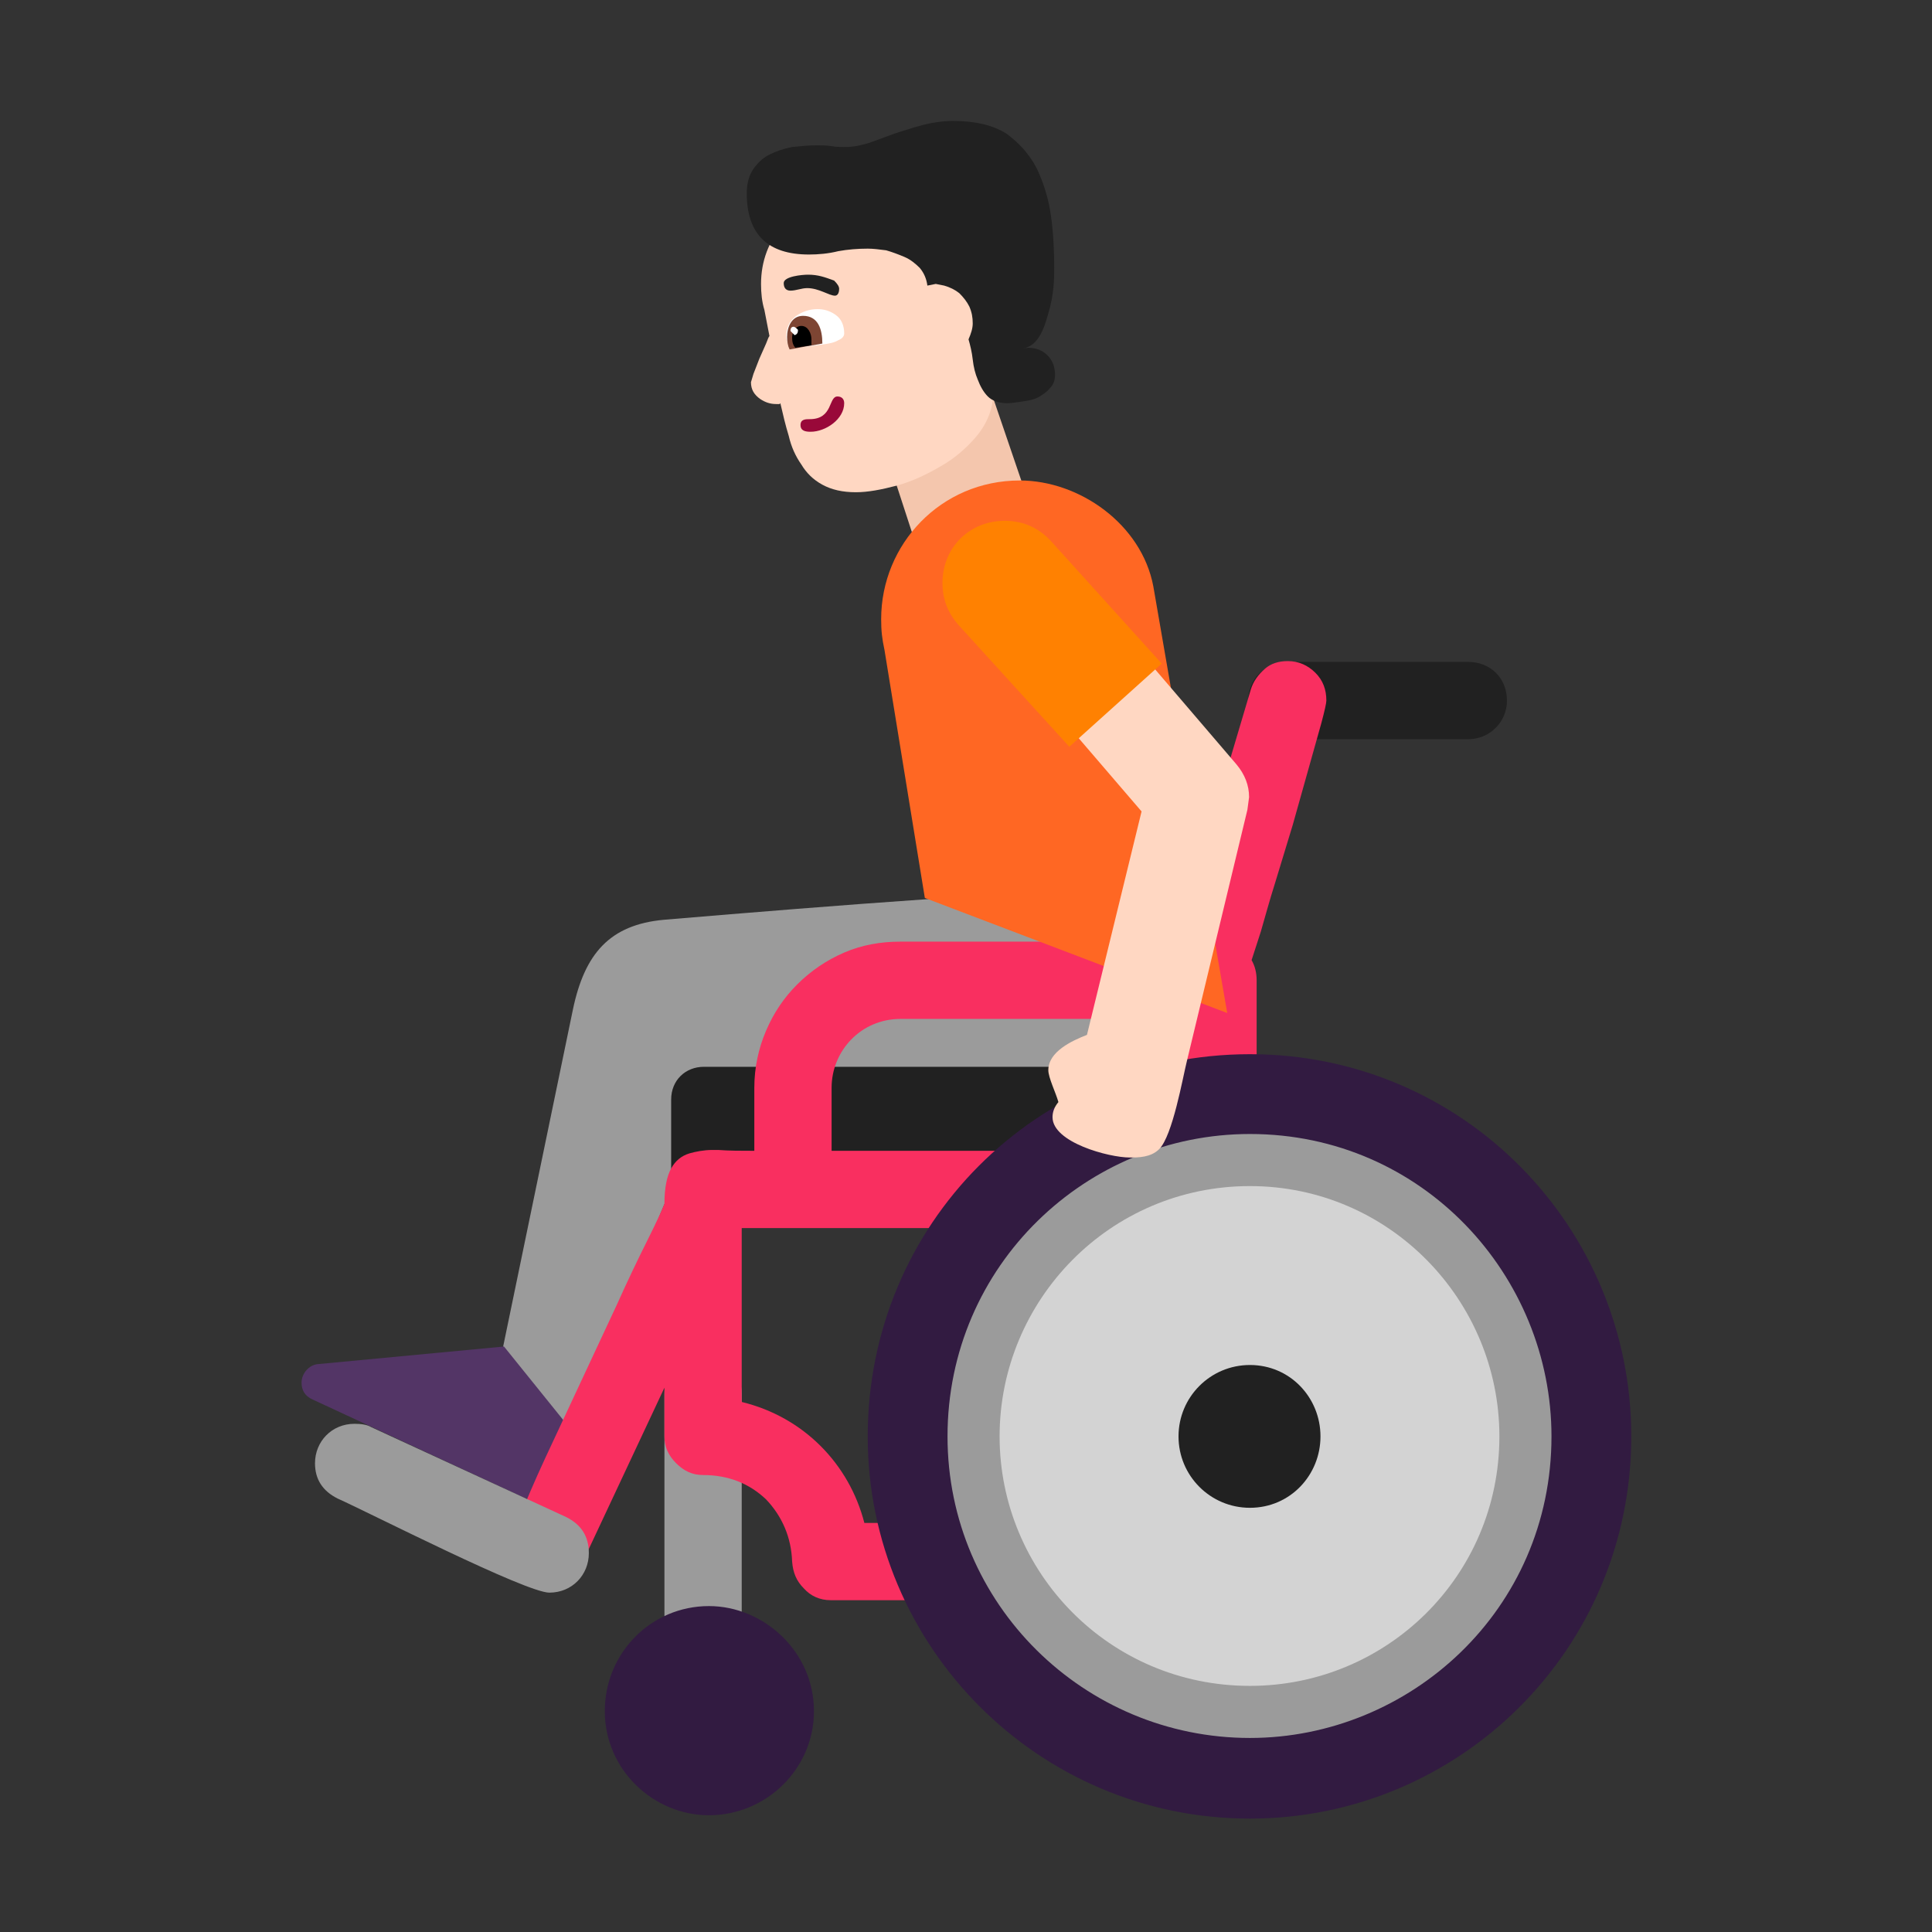 <svg version="1.1" xmlns="http://www.w3.org/2000/svg" viewBox="0 0 2300 2300"><rect x="0" y="0" width="2300" height="2300" fill="#333333" stroke="none"/><g transform="scale(1,-1) translate(-256, -1869)">
		<path d="M932 162l172 409c5 13 15 20 29 20l510 10c40 0 45 51 45 82 0 43-8 88-19 132-205-7-409-23-623-41-64-6-94-40-108-107l-83-401 77-104 z" fill="#9B9B9B"/>
		<path d="M887 84c6 0 10 3 13 9l35 75-79 98-222-21c-10-1-19-11-19-22 0-9 4-16 13-20l252-117 7-2 z" fill="#533566"/>
		<path d="M1666 422l0 177-572 0c-22 0-39-16-39-39l0-138 611 0 z M2004 989c25 0 46 20 46 46 0 27-20 46-46 46l-216 0c-25 0-46-20-46-46 0-25 20-46 46-46l216 0 z" fill="#212121"/>
		<path d="M1093-212c25 0 46 20 46 46l0 376c0 25-20 46-46 46-26 0-46-19-46-46l0-376c0-26 19-46 46-46 z" fill="#9B9B9B"/>
		<path d="M1694-36c13 0 24 5 33 14 9 9 13 19 13 32l0 412c8 8 12 18 12 31l0 249c0 9-2 17-6 24l11 34c5 17 10 36 17 58l21 69 34 121c4 15 6 24 6 27 0 13-4 24-13 33-9 9-20 14-33 14-11 0-20-3-27-9-8-7-14-15-17-25l-89-300-328 0c-24 0-46-4-67-13-21-9-40-22-56-38-16-16-28-34-37-55-9-21-14-44-14-68l0-75c-16 0-30 0-43 1l-7 0c-10 0-20-2-27-4-10-3-17-9-22-18-5-9-8-23-8-42-3-8-10-23-21-45-11-22-23-47-36-76l-85-182c-13-28-23-52-31-71-8-20-12-32-12-36 0-12 4-22 13-31 9-9 19-14 32-14 19 0 33 9 42 27l98 209 0-58c0-13 5-23 14-32 9-9 19-14 32-14 30 0 55-10 75-29 19-20 30-45 31-74 1-13 5-23 14-32 8-9 19-14 32-14l449 0 z M1648 56l-363 0c-18 70-72 126-146 144l0 207 509 0 0-351 z M1660 499l-414 0 0 75c0 44 35 82 82 82l332 0 0-157 z" fill="#F92F60"/>
		<path d="M1100-292c68 0 125 55 125 124 0 71-60 125-125 125-69 0-124-56-124-125 0-70 58-124 124-124 z M1744-296c249 0 454 201 454 455 0 249-200 455-454 455-254 0-455-203-455-455 0-250 203-455 455-455 z" fill="#321B41"/>
		<path d="M910-27c-28 0-214 95-252 112-18 9-27 23-27 42 0 26 20 47 47 47 8 0 15-1 20-4l232-107c18-9 27-23 27-43 0-26-20-47-47-47 z M1744-200c190 0 359 152 359 359 0 191-153 360-359 360-194 0-360-156-360-360 0-200 163-359 360-359 z" fill="#9B9B9B"/>
		<path d="M1744-138c163 0 297 131 297 297 0 162-131 298-297 298-167 0-298-136-298-298 0-161 130-297 298-297 z" fill="#D3D3D3"/>
		<path d="M1744 74c48 0 84 39 84 85 0 46-36 85-84 85-47 0-85-38-85-85 0-47 38-85 85-85 z" fill="#212121"/>
		<path d="M1345 1225l135 48-45 132-134-45 44-135 z" fill="#F4C6AD"/>
		<path d="M1717 663l-88 508c-14 74-88 126-159 126-94 0-165-76-165-165 0-14 1-23 4-37l48-295 360-137 z" fill="#FF6723"/>
		<path d="M1601 491c10 0 25 0 35 10 16 16 28 85 33 105l72 299 2 15c0 14-5 27-15 39l-214 250c-13 15-28 22-47 22-34 0-61-29-61-62 0-15 5-28 15-40l194-226-65-266c-18-7-46-20-46-42 0-9 9-27 12-38-5-6-7-12-7-18 0-30 67-48 92-48 z" fill="#FFD7C2"/>
		<path d="M1529 980l110 99-132 146c-15 16-33 24-55 24-41 0-74-31-74-74 0-19 6-35 19-50l132-145 z" fill="#FF8101"/>
		<path d="M1275 1283c14 0 30 3 49 8 18 5 35 13 52 23 16 9 30 21 42 35 11 13 18 28 20 44l8 82c1 14 3 29 6 44 3 15 4 29 4 43 0 12-3 24-10 35-7 11-16 21-27 30-11 8-23 15-36 20-13 5-26 8-38 8-15 0-30-2-45-5l-45-9c-27-5-49-17-66-38-18-21-27-45-27-72 0-11 1-21 4-31l6-31c-1-1-2-4-4-9l-8-18-7-18-3-10c0-9 4-15 11-20 6-4 12-6 19-6l4 0 1 1c3-13 6-26 10-39 3-13 8-24 15-34 6-10 14-18 25-24 11-6 24-9 40-9 z" fill="#FFD7C2"/>
		<path d="M1200 1454l36 5c7 1 13 2 18 5 5 2 7 5 7 8 0 9-3 17-10 22-7 5-14 7-22 7-9 0-18-3-25-8-8-6-12-14-12-24 0-3 1-6 2-10 1-3 3-5 6-5 z" fill="#FFFFFF"/>
		<path d="M1196 1453l39 7c0 17-5 33-23 33-14 0-19-14-19-25 0-6 1-11 3-15 z" fill="#7D4533"/>
		<path d="M1203 1455l19 3 0 7c0 7-4 16-12 16-7 0-11-7-11-14 0-5 1-9 4-12 z" fill="#000000"/>
		<path d="M1202 1470c3 1 4 3 4 6 0 1-4 4-5 4-3 0-4-2-4-5l5-5 z" fill="#FFFFFF"/>
		<path d="M1221 1355c18 0 40 15 40 34 0 5-3 8-8 8-11 0-5-27-33-27-5 0-11 0-11-7 0-7 6-8 12-8 z" fill="#990839"/>
		<path d="M1455 1389c5 0 11 1 18 2 7 1 13 2 19 5 5 3 10 6 14 11 4 4 6 9 6 16 0 9-3 17-9 23-6 6-14 9-23 9l-7-1c8 1 15 6 20 14 5 8 8 17 11 28 3 10 5 20 6 30 1 10 1 18 1 24 0 21-1 42-4 63-3 21-9 39-17 56-9 17-21 30-36 41-16 10-37 15-63 15-13 0-26-2-37-5-12-3-23-7-33-10l-30-11c-10-3-19-5-28-5-6 0-12 0-17 1-6 1-12 1-18 1-9 0-19-1-29-2-10-2-19-5-27-9-8-4-14-10-19-17-5-7-8-17-8-29 0-49 25-73 74-73 11 0 23 1 35 4 11 2 23 3 35 3 7 0 14-1 22-2 7-2 15-5 22-8 7-3 13-8 18-13 5-6 8-13 9-21l10 2 10-2c7-2 13-5 18-9 5-5 9-10 12-16 3-7 4-13 4-20 0-6-2-12-5-19 2-7 4-15 5-24 1-9 3-17 6-24 3-8 7-15 12-20 5-5 13-8 23-8 z" fill="#212121"/>
		<path d="M1250 1517c4 0 5 5 5 8 0 3-2 6-6 10-11 4-19 7-31 7-7 0-29-2-29-10 0-6 3-9 8-9 7 0 13 3 20 3 14 0 26-9 33-9 z" fill="#212121"/>
	</g></svg>
